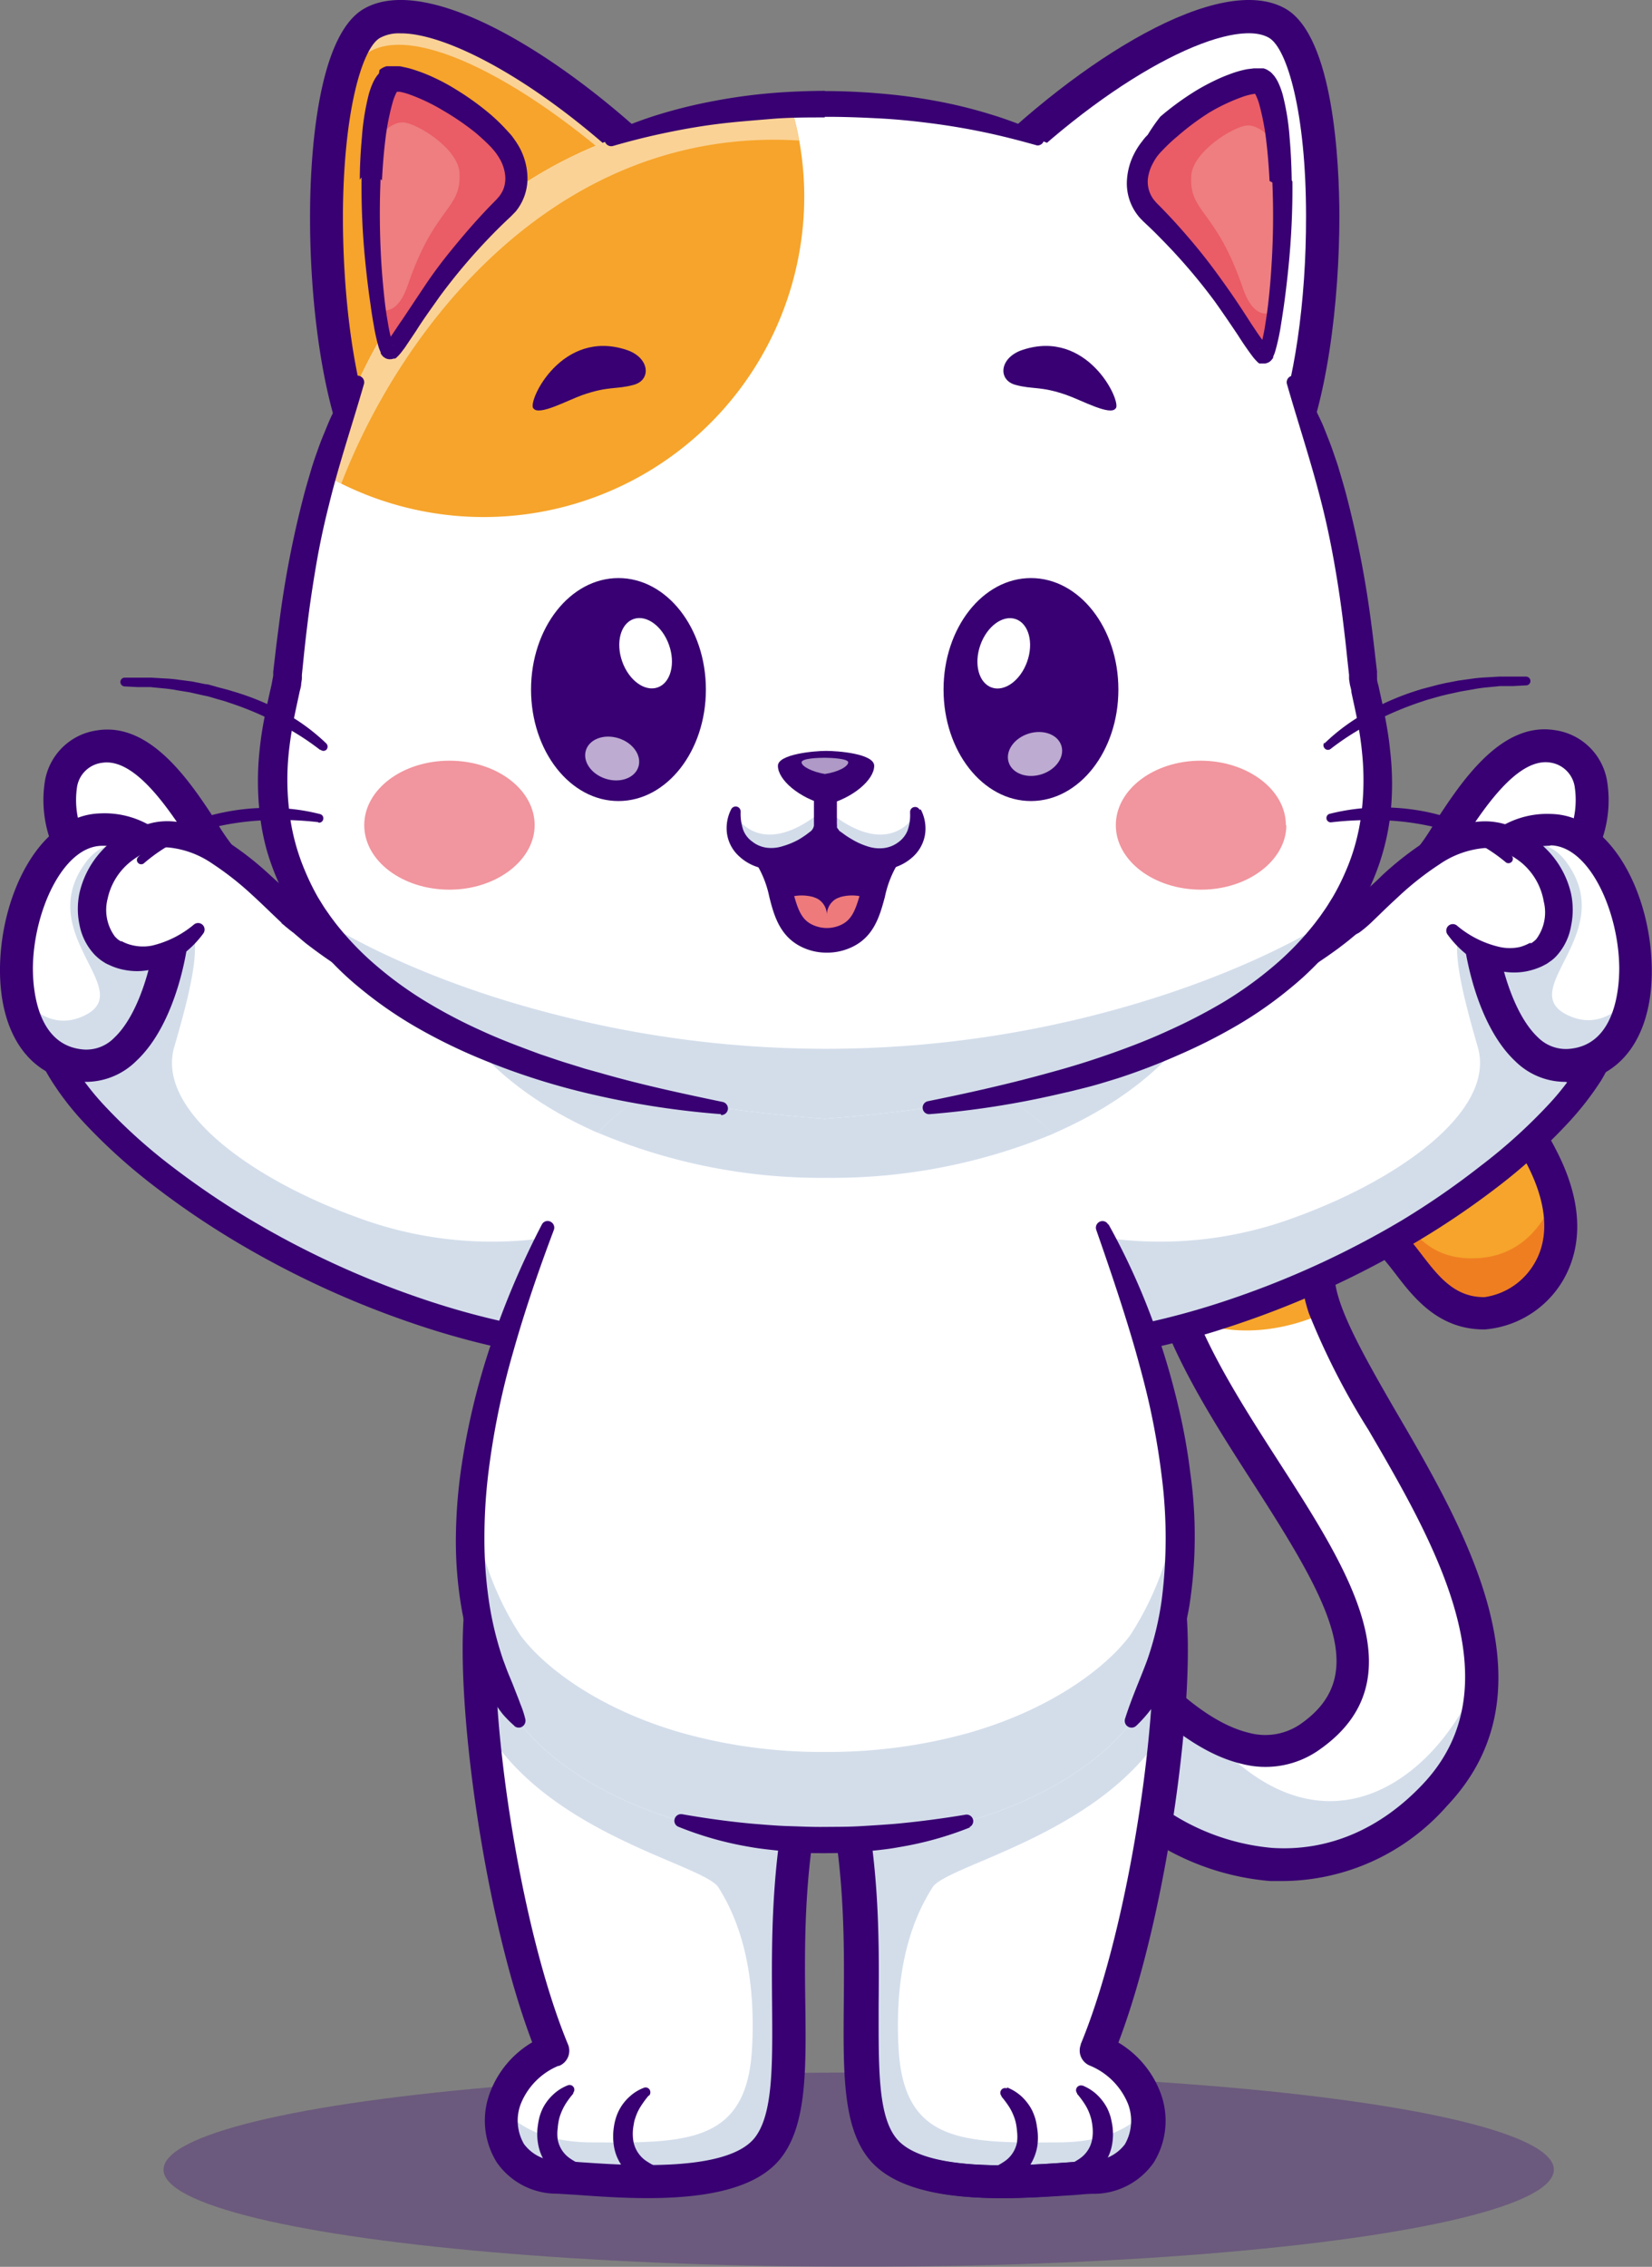 <svg id="Layer_1" data-name="Layer 1" xmlns="http://www.w3.org/2000/svg" viewBox="0 0 141.73 194.38"><rect x="0" y="0" width="141.73" height="194.38" fill="#808080" stroke="none"/><defs><style>.cls-1{opacity:0.3;}.cls-2{fill:#390075;}.cls-3{fill:#fff;}.cls-4{fill:#d3ddea;}.cls-5{fill:#f6a42b;}.cls-6{fill:#ef7e21;}.cls-7{fill:#380072;}.cls-8{opacity:0.7;}.cls-9{opacity:0.6;}.cls-10{opacity:0.5;}.cls-11{fill:#ee7a7c;}.cls-12{fill:#ee7e80;}.cls-13{fill:#ea5c66;}.cls-14{fill:#f1959e;}.cls-15{opacity:0.67;}</style></defs><g class="cls-1"><ellipse class="cls-2" cx="73.67" cy="186.05" rx="59.64" ry="8.33"/></g><path class="cls-3" d="M94.11,151.38c5.84,8.07,19.12,13.05,29,2.56a14.32,14.32,0,0,0,4-10.85c-.45-10.85-10.63-23-13.36-30.58-1.05-2.91-1-5.16,1.09-6.43,5.52-3.35,5.69,6.61,12.54,6.53,2.86,0,9.68-4.31,4.8-13.57a17.63,17.63,0,0,0-29.26-3c-4.33,5.2-4,10.92-1.83,16.69,5.4,14.06,22.21,28.4,11.42,36.1-2.82,2-6,1.49-9-.35-8.52-5.09-16.67-20.28-16.67-20.28s1.46,15.15,7.3,23.21"/><path class="cls-4" d="M94.11,151.38c5.84,8.07,19.12,13.05,29,2.56a14.32,14.32,0,0,0,4-10.85c-3.09,8.81-13.24,17.54-23.64,5.36-8.51-5.09-16.67-20.28-16.67-20.28s1.46,15.15,7.3,23.21"/><path class="cls-5" d="M101.1,112.7c5.11,2.64,10.3.86,12.23,0l.43-.2c-1.05-2.91-1-5.16,1.09-6.43,5.52-3.35,5.69,6.61,12.54,6.53,2.5,0,8-3.29,6.12-10.3A15.77,15.77,0,0,0,132.19,99a17.64,17.64,0,0,0-29.26-3c-4.33,5.21-4,10.93-1.82,16.7"/><path class="cls-6" d="M113.33,112.71l.43-.2c-1-2.91-1-5.16,1.1-6.43,5.51-3.35,5.69,6.61,12.53,6.53,2.5,0,8-3.29,6.12-10.3-.81,2.21-2.67,5.36-6.75,5.58-5.35.29-6.27-4-9.07-6.77-3.53-3.44-12,3.88-4.36,11.59"/><path class="cls-7" d="M110.18,161.3c-.4,0-.81,0-1.21,0a22.09,22.09,0,0,1-16-9c-6-8.28-7.5-23.27-7.56-23.9a1.41,1.41,0,0,1,2.64-.8c.11.19,10.27,18.93,19.14,21a5.32,5.32,0,0,0,4.51-.85c5.89-4.21,2.23-10.58-4.24-20.63-6.58-10.22-14-21.81-5.61-31.93a19.27,19.27,0,0,1,16.85-6.83,18.68,18.68,0,0,1,14.73,10.11c2.88,5.45,1.93,9.19.63,11.38A8.6,8.6,0,0,1,127.4,114h-.09c-3.93,0-6.06-2.77-7.61-4.8-1.92-2.49-2.48-2.93-4.12-1.94-2.63,1.6-.15,6.32,4.26,13.91,3,5.12,6.34,10.92,7.87,16.69,1.84,7,.67,12.52-3.57,17A18.91,18.91,0,0,1,110.18,161.3ZM89.36,135.1c1,4.88,2.84,11.24,5.89,15.46a19.24,19.24,0,0,0,13.9,7.9c4.79.31,9.27-1.59,12.94-5.49,8-8.5,1-20.62-4.69-30.36a61.82,61.82,0,0,1-5.11-10c-1.21-3.65-.6-6.24,1.83-7.71,3.95-2.4,6.18.51,7.81,2.63,1.46,1.9,2.84,3.7,5.38,3.7h.06a5.93,5.93,0,0,0,4.27-2.89c1.33-2.24,1.09-5.23-.7-8.62a15.89,15.89,0,0,0-12.54-8.62A16.41,16.41,0,0,0,104,96.91c-7.11,8.52-.54,18.73,5.81,28.59,5.84,9.08,11.89,18.47,3.51,24.45a8,8,0,0,1-6.79,1.3C100,149.73,93.38,141.19,89.36,135.1Z"/><g class="cls-8"><path class="cls-3" d="M116.89,92.42a11.54,11.54,0,0,0-11.08,4.82c-2.42,3.5-1,4.53.17,3.88,2.11-1.18,2.56-4.46,9.65-6.26,3.72-1,2.69-2.12,1.26-2.45"/></g><g class="cls-8"><path class="cls-3" d="M123.26,93.44a2.57,2.57,0,0,0-2.58-.73c-1.36.27-1.63,1.43-1.09,1.93s2.44,1.51,3.41.93a1.29,1.29,0,0,0,.26-2.13"/></g><path class="cls-3" d="M65.84,184.23c-3.23,4-14,2.68-17.93,2.47-4.24-.22-5.26-3.46-4.78-5.92a6.32,6.32,0,0,1,.24-.85,7.33,7.33,0,0,1,4.07-4.1c-3-7.26-5.28-19-6.06-28.12a50.69,50.69,0,0,1-.05-10.4l28.42,13.42c-4.27,15.51,0,28.65-3.91,33.5"/><path class="cls-4" d="M65.84,184.23c-3.23,4-14,2.68-17.93,2.47-4.24-.22-5.26-3.46-4.78-5.92.9,1.12,3.06,2.9,7.54,2.93,8.31.07,13.41.07,13.85-8.08s-1.89-12.17-2.88-13.78c-1.26-2-15-4.59-20.26-14.14a50.69,50.69,0,0,1-.05-10.4l28.42,13.42c-4.27,15.51,0,28.65-3.91,33.5"/><path class="cls-7" d="M55.56,188.49c-2.2,0-4.34-.15-6.09-.28l-1.64-.1a6.25,6.25,0,0,1-5.22-2.7,6.78,6.78,0,0,1-.56-6,8.45,8.45,0,0,1,3.61-4.28c-4.24-11.13-6.8-30.42-5.72-38l2.79.39c-1.08,7.59,1.64,27.28,6,37.79a1.4,1.4,0,0,1-.76,1.84l-.07,0a5.93,5.93,0,0,0-3.22,3.26,4,4,0,0,0,.28,3.45,3.59,3.59,0,0,0,3,1.43c.48,0,1.05.06,1.69.11,4.12.29,12.68.9,15.08-2.06,1.59-2,1.55-6.14,1.51-11.4-.05-6-.11-13.44,2.13-21.59l2.72.75c-2.14,7.77-2.08,15-2,20.81s.08,10.44-2.14,13.2S60,188.49,55.56,188.49Z"/><path class="cls-7" d="M55.63,179.72a8.65,8.65,0,0,0-.67.92,4.1,4.1,0,0,0-.46,1,2,2,0,0,0-.12.48,4.85,4.85,0,0,0-.08.55,4,4,0,0,0,.05,1,2.61,2.61,0,0,0,1,1.57,6.49,6.49,0,0,0,2,.94h0a.82.82,0,0,1-.39,1.59,6.36,6.36,0,0,1-2.68-1.11,4.2,4.2,0,0,1-1.08-1.18,4,4,0,0,1-.54-1.52,5.16,5.16,0,0,1,0-1.52,4.61,4.61,0,0,1,.15-.72A4.06,4.06,0,0,1,54,179.8a3.8,3.8,0,0,1,1.24-.77.4.4,0,0,1,.53.24.44.44,0,0,1-.06.41Z"/><path class="cls-7" d="M49.18,179.53a7.53,7.53,0,0,0-.68.92,5.06,5.06,0,0,0-.46,1,3.74,3.74,0,0,0-.12.48,4.86,4.86,0,0,0-.07.55,3.57,3.57,0,0,0,0,1,2.52,2.52,0,0,0,1,1.57,6.49,6.49,0,0,0,2,.94h0a.82.82,0,0,1,.54,1,.83.83,0,0,1-.93.57,6.33,6.33,0,0,1-2.69-1.11,4.2,4.2,0,0,1-1.08-1.18,4.13,4.13,0,0,1-.54-1.52,4.84,4.84,0,0,1,0-1.52,6.1,6.1,0,0,1,.14-.72,5,5,0,0,1,.28-.73,4.24,4.24,0,0,1,.91-1.19,3.86,3.86,0,0,1,1.23-.77.41.41,0,0,1,.54.23.43.43,0,0,1-.07.41Z"/><path class="cls-3" d="M75.77,184.23c3.23,4,14,2.68,17.93,2.47,4.24-.22,5.26-3.46,4.78-5.92a6.32,6.32,0,0,0-.24-.85,7.33,7.33,0,0,0-4.07-4.1c3-7.26,5.28-19,6.06-28.12a50.69,50.69,0,0,0,0-10.4L71.86,150.73c4.27,15.51,0,28.65,3.91,33.5"/><path class="cls-4" d="M75.77,184.23c3.23,4,14,2.68,17.93,2.47,4.24-.22,5.26-3.46,4.78-5.92-.9,1.12-3,2.9-7.54,2.93-8.31.07-13.41.07-13.85-8.08S79,163.46,80,161.85c1.26-2,15-4.59,20.26-14.14a50.69,50.69,0,0,0,0-10.4L71.86,150.73c4.27,15.51,0,28.65,3.91,33.5"/><path class="cls-7" d="M86.05,188.49c-4.46,0-9.16-.62-11.38-3.38s-2.18-7.36-2.14-13.19.11-13-2-20.81l2.72-.75c2.24,8.15,2.18,15.6,2.13,21.59,0,5.26-.08,9.42,1.51,11.4,2.4,3,11,2.35,15.08,2.06l1.69-.12a3.56,3.56,0,0,0,3-1.42,4,4,0,0,0,.28-3.45,6,6,0,0,0-3.23-3.27,1.42,1.42,0,0,1-.84-1.82l0,0c4.37-10.51,7.09-30.2,6-37.79l2.79-.39c1.09,7.63-1.48,26.92-5.71,38a8.53,8.53,0,0,1,3.6,4.28,6.81,6.81,0,0,1-.56,6,6.27,6.27,0,0,1-5.22,2.69c-.46,0-1,.06-1.64.11C90.39,188.34,88.25,188.49,86.05,188.49Z"/><path class="cls-7" d="M86.4,179a4,4,0,0,1,1.24.77,4.43,4.43,0,0,1,.91,1.2,5.8,5.8,0,0,1,.28.73,6.1,6.1,0,0,1,.14.72A5.16,5.16,0,0,1,89,184a4.39,4.39,0,0,1-.54,1.52,4.66,4.66,0,0,1-1.08,1.18,6.45,6.45,0,0,1-2.69,1.11.82.82,0,0,1-1-.66.81.81,0,0,1,.56-.93h0a6.26,6.26,0,0,0,2-.93,2.55,2.55,0,0,0,1-1.57,4,4,0,0,0,0-1,5,5,0,0,0-.07-.54,3.37,3.37,0,0,0-.12-.48,4.79,4.79,0,0,0-.46-1,8.73,8.73,0,0,0-.68-.92l0-.05a.41.41,0,0,1,.46-.65"/><path class="cls-7" d="M92.86,178.83a4,4,0,0,1,1.23.77,4.43,4.43,0,0,1,.91,1.2,5,5,0,0,1,.28.73q.09.36.15.72a5.16,5.16,0,0,1,0,1.52,4.13,4.13,0,0,1-.54,1.52,4.2,4.2,0,0,1-1.08,1.18,6.47,6.47,0,0,1-2.68,1.11.82.82,0,0,1-1-.66.81.81,0,0,1,.56-.93h0a6.3,6.3,0,0,0,2-.93,2.52,2.52,0,0,0,1-1.57,3.62,3.62,0,0,0,.05-1,5,5,0,0,0-.07-.54,3.37,3.37,0,0,0-.12-.48,4.31,4.31,0,0,0-.46-1,7.53,7.53,0,0,0-.68-.92l0-.05a.41.41,0,0,1,.06-.58.43.43,0,0,1,.41-.07"/><path class="cls-7" d="M85.9,188.49c-4.45,0-9.15-.62-11.37-3.38s-2.19-7.36-2.14-13.19.11-13-2-20.81l2.71-.75c2.25,8.15,2.19,15.6,2.13,21.59,0,5.26-.07,9.42,1.52,11.4,2.39,3,11,2.35,15.08,2.06l1.68-.12a3.59,3.59,0,0,0,3-1.42,4.06,4.06,0,0,0,.27-3.45,6,6,0,0,0-3.22-3.27,1.4,1.4,0,0,1-.84-1.81l0-.05c4.36-10.51,7.08-30.2,6-37.79l2.79-.39c1.08,7.63-1.49,26.92-5.72,38a8.54,8.54,0,0,1,3.61,4.28,6.84,6.84,0,0,1-.57,6,6.25,6.25,0,0,1-5.22,2.69c-.46,0-1,.06-1.63.11C90.25,188.34,88.1,188.49,85.9,188.49Z"/><path class="cls-3" d="M62.36,92.59l-3.14,7.14-2.9,6.6-4.19,9.5C28.11,114,6.47,97.69,4.08,89.34,2.55,84,5.65,77,8.3,74.43a2.28,2.28,0,0,1,.22-.22c3-2.78,6.61-4.13,17.74,5.21a52.51,52.51,0,0,0,12.32,7.15c7.23,3.16,15.92,5.64,23.78,6"/><path class="cls-4" d="M62.36,92.59l-3.14,7.14c-9.68-2.2-17.32-7.06-20.64-13.16,7.23,3.15,15.93,5.64,23.78,6"/><path class="cls-4" d="M103.29,86.51c-3.32,6.15-11,11-20.77,13.24l-3.14-7.16c7.89-.39,16.65-2.9,23.91-6.08"/><path class="cls-4" d="M90.36,97.22A49.35,49.35,0,0,1,70.92,101a49.21,49.21,0,0,1-19.63-3.87c1.6-1.72,7.88-7.56,19.11-7.56a28.79,28.79,0,0,1,20,7.65"/><path class="cls-4" d="M56.32,106.33l-4.19,9.5C28.11,114,6.47,97.69,4.08,89.34,2.55,84,5.65,77,8.3,74.43a2.28,2.28,0,0,1,.22-.22c3.16,1.27,6.2,2.84,7.51,4.5s.69,5-1.08,11.07c-1.56,5.35,6.46,11.24,15.56,14.56A33.16,33.16,0,0,0,56,103.47Z"/><path class="cls-7" d="M62.32,93.43a64.59,64.59,0,0,1-16.51-3,80.71,80.71,0,0,1-7.88-2.9,64,64,0,0,1-7.53-3.8,42,42,0,0,1-3.54-2.37c-.29-.22-.58-.43-.85-.66L25.19,80,23.6,78.71c-1.07-.84-2.16-1.65-3.27-2.4a26.6,26.6,0,0,0-3.44-2,10.08,10.08,0,0,0-3.55-1,4.66,4.66,0,0,0-3.14,1c-.24.18-.48.37-.72.59s-.23.22-.35.33-.21.2-.32.32A10.25,10.25,0,0,0,7.68,77,19,19,0,0,0,5,84.27a12.35,12.35,0,0,0,0,3.79c0,.3.12.6.2.9,0,.14.08.28.12.42l.17.42a11.56,11.56,0,0,0,.88,1.67,22.83,22.83,0,0,0,2.4,3.13,46.22,46.22,0,0,0,6,5.44,70.1,70.1,0,0,0,6.75,4.57,77.19,77.19,0,0,0,14.84,6.81,66.89,66.89,0,0,0,15.93,3.3h0a1.12,1.12,0,1,1-.17,2.24,68.53,68.53,0,0,1-16.48-3.41,79.53,79.53,0,0,1-15.27-7,71.85,71.85,0,0,1-7-4.73A49.06,49.06,0,0,1,7.05,96.1a24.3,24.3,0,0,1-2.64-3.44,13.16,13.16,0,0,1-1.05-2c-.08-.18-.14-.36-.21-.54S3,89.74,3,89.55c-.1-.37-.18-.75-.25-1.13a14.63,14.63,0,0,1,0-4.48,21.31,21.31,0,0,1,3.07-8.16A12.48,12.48,0,0,1,7.16,74c.13-.15.28-.29.41-.42L8,73.19a10.32,10.32,0,0,1,.88-.73A7.28,7.28,0,0,1,11,71.34a6.74,6.74,0,0,1,2.44-.3,9.44,9.44,0,0,1,2.3.43,13.79,13.79,0,0,1,2.08.81,28,28,0,0,1,3.74,2.16c1.18.78,2.31,1.63,3.42,2.5.54.43,1.09.87,1.63,1.32l.79.64c.25.22.52.41.79.61,1.07.8,2.2,1.53,3.36,2.23a77.18,77.18,0,0,0,14.87,6.71c1.29.43,2.6.83,3.91,1.18s2.64.69,4,1a55,55,0,0,0,8.07,1.14h0a.86.86,0,0,1,.79.91.84.84,0,0,1-.87.78"/><path class="cls-3" d="M19.3,73.91C17.58,72.31,13.63,63.2,8.56,64c-5.29.83-4,9.13.31,11.87"/><g class="cls-9"><path class="cls-3" d="M19.3,73.91l-.8.15c-2.06-3.13-5.39-8.8-9.44-8.16-2.86.45-3.79,3.1-3.35,5.87C4.44,68.43,5,64.55,8.55,64c5.08-.8,9,8.31,10.75,9.91"/></g><path class="cls-7" d="M8.86,77.28a1.35,1.35,0,0,1-.75-.23A10.33,10.33,0,0,1,3.85,67a5.27,5.27,0,0,1,4.48-4.37c4.67-.74,8.11,4.57,10.38,8.08a17.39,17.39,0,0,0,1.55,2.19,1.41,1.41,0,0,1-1.92,2.06h0a15.19,15.19,0,0,1-2-2.72c-1.77-2.72-4.72-7.28-7.58-6.83A2.48,2.48,0,0,0,6.6,67.55a7.55,7.55,0,0,0,3,7.13,1.41,1.41,0,0,1,.43,1.95,1.43,1.43,0,0,1-1.19.65Z"/><path class="cls-3" d="M15,77.77c0,4.42-2.23,13.89-7.78,13.59C3.69,91.17,2,88.4,1.51,85,.77,79.09,3.86,71.28,8.62,71.12a6.27,6.27,0,0,1,4.72,1.8A6.69,6.69,0,0,1,15,77.77"/><path class="cls-4" d="M15,77.77c0,4.42-2.23,13.89-7.78,13.59C3.69,91.17,2,88.4,1.51,85c.34.53,2.47,3.63,5.7,2.1,4.64-2.19-4.45-7,.17-13.18,1.47-2,3.73-1.86,6-1A6.69,6.69,0,0,1,15,77.77"/><path class="cls-7" d="M7.43,92.77H7.09C2.65,92.52-.06,88.77,0,83c.07-6.25,3.37-13.09,8.58-13.25h0a7.75,7.75,0,0,1,5.6,2,8,8,0,0,1,2.18,6c0,3.59-1.3,10.07-4.64,13.2A6.14,6.14,0,0,1,7.43,92.77ZM8.67,72.53h0c-3.28.11-5.8,5.62-5.85,10.47,0,1.57.25,6.73,4.42,7a3.34,3.34,0,0,0,2.55-1c2.51-2.35,3.72-8.06,3.75-11.17a5.31,5.31,0,0,0-1.33-4A5,5,0,0,0,8.67,72.53Z"/><path class="cls-3" d="M25.76,79c-2-1.41-8.06-9.08-13.15-7.13C7.18,74,6.86,80.21,9.85,81.77c3.76,2,7.25-2,7.25-2"/><path class="cls-7" d="M25.1,79.92a11,11,0,0,1-1-.84l-.83-.79c-.55-.53-1.09-1.05-1.64-1.55a25.89,25.89,0,0,0-3.41-2.68,8,8,0,0,0-3.68-1.38,4.29,4.29,0,0,0-.88,0l-.42.1-.43.16a6.92,6.92,0,0,0-1.67,1,5.55,5.55,0,0,0-1.91,3.14,3.84,3.84,0,0,0,.63,3.23,3.07,3.07,0,0,0,.26.25l.15.1.07.05.1,0a3.5,3.5,0,0,0,.81.32,4,4,0,0,0,1.78.06,8.73,8.73,0,0,0,3.62-1.82l0,0a.56.56,0,0,1,.79.1.57.57,0,0,1,0,.68,8.49,8.49,0,0,1-1.73,1.76,7.13,7.13,0,0,1-2.26,1.2,5.54,5.54,0,0,1-2.72.17,5.15,5.15,0,0,1-1.33-.42l-.16-.07-.18-.09-.33-.21a4.72,4.72,0,0,1-.59-.5,5.11,5.11,0,0,1-1.32-2.59,6.61,6.61,0,0,1,0-2.73,7.9,7.9,0,0,1,2.79-4.43A8.63,8.63,0,0,1,12,70.91a4.77,4.77,0,0,1,.64-.23,5.2,5.2,0,0,1,.68-.17,5.87,5.87,0,0,1,1.39-.08,8.09,8.09,0,0,1,2.56.59,13.84,13.84,0,0,1,2.2,1.13,27.18,27.18,0,0,1,3.74,2.93c.57.52,1.13,1,1.67,1.58l.81.77a7.89,7.89,0,0,0,.76.65h0a1.12,1.12,0,0,1,.22,1.58,1.13,1.13,0,0,1-1.55.24Z"/><path class="cls-3" d="M79.37,92.59l6,13.74,4.18,9.5c24-1.82,45.66-18.14,48.05-26.49,1.53-5.35-1.57-12.36-4.21-14.91l-.23-.22c-3-2.78-6.6-4.13-17.73,5.2-6.88,5.77-22.72,12.53-36.11,13.18"/><path class="cls-4" d="M103.29,86.51c-3.32,6.15-11,11-20.77,13.24l-3.14-7.16c7.89-.39,16.65-2.9,23.91-6.08"/><path class="cls-4" d="M85.42,106.33l4.18,9.5c24-1.82,45.66-18.14,48.05-26.49,1.53-5.35-1.57-12.36-4.21-14.91l-.23-.22c-3.16,1.27-6.2,2.84-7.51,4.5s-.68,5,1.08,11.07c1.56,5.35-6.46,11.24-15.55,14.56a33.18,33.18,0,0,1-25.5-.87Z"/><path class="cls-7" d="M79.33,91.74A56.19,56.19,0,0,0,87.4,90.6c1.34-.28,2.66-.61,4-1s2.62-.75,3.92-1.18a77.09,77.09,0,0,0,14.86-6.71c1.16-.7,2.29-1.43,3.36-2.23.27-.2.54-.4.79-.61l.79-.64c.54-.45,1.09-.89,1.64-1.32,1.1-.87,2.23-1.71,3.41-2.5a28,28,0,0,1,3.74-2.16,15,15,0,0,1,2.08-.82,9.92,9.92,0,0,1,2.3-.42,6.56,6.56,0,0,1,2.45.3,7.35,7.35,0,0,1,2.15,1.12c.31.23.61.48.89.73s.27.25.4.38a5.48,5.48,0,0,1,.41.42A13.32,13.32,0,0,1,136,75.78a21.38,21.38,0,0,1,2,3.92A20.85,20.85,0,0,1,139,83.94a14.63,14.63,0,0,1,0,4.48c-.07.38-.15.76-.25,1.13,0,.18-.12.38-.18.56s-.13.37-.21.55a14.06,14.06,0,0,1-1,2,25.75,25.75,0,0,1-2.65,3.44,48.26,48.26,0,0,1-6.27,5.71,70.1,70.1,0,0,1-7,4.73,79.57,79.57,0,0,1-15.27,7A69,69,0,0,1,89.68,117a1.13,1.13,0,0,1-.17-2.25h0a66.41,66.41,0,0,0,15.93-3.3,77.19,77.19,0,0,0,14.84-6.81A68.32,68.32,0,0,0,127,100a46.22,46.22,0,0,0,6-5.44,22.24,22.24,0,0,0,2.4-3.13,10.65,10.65,0,0,0,.88-1.67c.07-.14.11-.28.17-.42s.09-.27.13-.42c.08-.3.14-.6.19-.9a12.28,12.28,0,0,0,0-3.78,18.68,18.68,0,0,0-1-3.77A18.9,18.9,0,0,0,134.06,77a11.85,11.85,0,0,0-1.14-1.5c-.1-.11-.2-.21-.32-.32l-.35-.33c-.24-.21-.47-.41-.72-.59a4.55,4.55,0,0,0-3.14-1,10,10,0,0,0-3.54,1,26.42,26.42,0,0,0-3.44,2c-1.12.75-2.21,1.56-3.28,2.4-.53.43-1.06.85-1.59,1.29l-.81.67c-.28.23-.57.44-.85.66-1.14.84-2.33,1.63-3.55,2.36a63.82,63.82,0,0,1-7.52,3.8,81.86,81.86,0,0,1-7.89,2.9,64.17,64.17,0,0,1-16.51,3.05.85.85,0,0,1-.87-.82.83.83,0,0,1,.78-.87Z"/><path class="cls-3" d="M122.43,73.91c1.73-1.6,5.67-10.71,10.75-9.91,5.29.83,4,9.13-.31,11.87"/><g class="cls-9"><path class="cls-3" d="M122.43,73.91l.8.15c2.06-3.13,5.39-8.8,9.44-8.16,2.87.45,3.79,3.1,3.36,5.87,1.27-3.34.68-7.22-2.85-7.77-5.08-.8-9,8.31-10.75,9.91"/></g><path class="cls-7" d="M132.87,77.28a1.41,1.41,0,0,1-.76-2.6,7.55,7.55,0,0,0,3-7.13A2.48,2.48,0,0,0,133,65.39c-2.86-.45-5.81,4.11-7.58,6.83a15.19,15.19,0,0,1-2,2.72,1.41,1.41,0,1,1-1.92-2.06A17.39,17.39,0,0,0,123,70.69c2.27-3.51,5.71-8.82,10.38-8.08A5.27,5.27,0,0,1,137.88,67a10.33,10.33,0,0,1-4.26,10.07A1.33,1.33,0,0,1,132.87,77.28Z"/><path class="cls-3" d="M126.78,77.77c0,4.42,2.23,13.89,7.78,13.59,3.48-.19,5.22-3,5.66-6.4.74-5.87-2.35-13.68-7.11-13.84a6.23,6.23,0,0,0-4.71,1.8,6.65,6.65,0,0,0-1.62,4.85"/><path class="cls-4" d="M126.78,77.77c0,4.42,2.23,13.89,7.78,13.59,3.48-.19,5.22-3,5.66-6.4-.34.53-2.47,3.63-5.7,2.1-4.64-2.19,4.45-7-.17-13.18-1.47-2-3.73-1.86-5.95-1a6.65,6.65,0,0,0-1.62,4.85"/><path class="cls-7" d="M134.3,92.77A6.1,6.1,0,0,1,130,91c-3.34-3.13-4.61-9.61-4.64-13.2a7.93,7.93,0,0,1,2.17-6,7.75,7.75,0,0,1,5.6-2h0c5.21.16,8.51,7,8.58,13.25.07,5.8-2.65,9.55-7.09,9.79Zm-1.38-20.24a5,5,0,0,0-3.4,1.25,5.35,5.35,0,0,0-1.33,4c0,3.11,1.25,8.82,3.75,11.17a3.39,3.39,0,0,0,2.55,1c4.17-.23,4.44-5.38,4.43-7-.06-4.85-2.57-10.36-5.86-10.46Z"/><path class="cls-3" d="M116,79c2-1.41,8.06-9.08,13.15-7.13,5.43,2.08,5.75,8.34,2.76,9.9-3.76,2-7.24-2-7.24-2"/><path class="cls-7" d="M115.32,78.09a9.32,9.32,0,0,0,.75-.66l.81-.77c.54-.52,1.1-1,1.68-1.58a27.18,27.18,0,0,1,3.73-2.92,13.11,13.11,0,0,1,2.2-1.14,8.07,8.07,0,0,1,2.56-.58,5.87,5.87,0,0,1,1.39.08,5.17,5.17,0,0,1,.68.16c.23.07.45.16.64.23A9.14,9.14,0,0,1,132,72.22a7.9,7.9,0,0,1,2.79,4.43,6.79,6.79,0,0,1,0,2.73A5.08,5.08,0,0,1,133.51,82a3.19,3.19,0,0,1-.6.5,1.85,1.85,0,0,1-.33.21l-.17.09-.16.08a6.06,6.06,0,0,1-1.33.42,5.71,5.71,0,0,1-2.73-.17,7.56,7.56,0,0,1-2.26-1.2,8.75,8.75,0,0,1-1.72-1.77.56.56,0,0,1,.81-.77l0,0a8.65,8.65,0,0,0,3.62,1.81,4,4,0,0,0,1.78,0,4.05,4.05,0,0,0,.81-.33l.09,0,.08,0,.14-.11a1.55,1.55,0,0,0,.27-.24,3.85,3.85,0,0,0,.63-3.23A5.53,5.53,0,0,0,130.56,74a6.64,6.64,0,0,0-1.66-1l-.43-.16-.42-.1a3.72,3.72,0,0,0-.88,0,8,8,0,0,0-3.68,1.38,25.79,25.79,0,0,0-3.42,2.68c-.54.5-1.08,1-1.63,1.54l-.83.8c-.31.29-.64.57-1,.83a1.13,1.13,0,0,1-1.37-1.79l0,0h0Z"/><path class="cls-3" d="M97,147.72c-1.85,2.55-6.45,6.3-13.9,8.43a46.88,46.88,0,0,1-24.73,0C51,154,46.44,150.25,44.61,147.72c-11-16.56,2.25-42.85,5.55-48.86.45-.81.71-1.25.71-1.25s6.36-8,19.53-8,20.33,8,20.33,8,.2.33.54,1c3,5.36,16.93,32.3,5.73,49.16"/><path class="cls-4" d="M90.36,97.22A49.35,49.35,0,0,1,70.92,101a49.21,49.21,0,0,1-19.63-3.87c1.6-1.72,7.88-7.56,19.11-7.56a28.79,28.79,0,0,1,20,7.65"/><path class="cls-4" d="M97,147.72c-1.85,2.55-6.45,6.3-13.9,8.43a46.88,46.88,0,0,1-24.73,0C51,154,46.44,150.25,44.61,147.72c-3.85-5.78-4.73-12.75-4.11-19.63a26.32,26.32,0,0,0,4.11,12.08c1.83,2.53,6.39,6.25,13.76,8.39a44.35,44.35,0,0,0,12.43,1.67,44.86,44.86,0,0,0,12.3-1.63c7.45-2.13,12.05-5.88,13.9-8.43a26.36,26.36,0,0,0,4.11-12.08c.62,6.88-.27,13.85-4.11,19.63"/><path class="cls-7" d="M44.14,148a10.11,10.11,0,0,1-1-1,14.16,14.16,0,0,1-.84-1.19c-.25-.41-.46-.84-.68-1.28s-.37-.89-.56-1.33a28.33,28.33,0,0,1-1.51-5.57,34.16,34.16,0,0,1-.44-5.71,44.93,44.93,0,0,1,.41-5.68,60.9,60.9,0,0,1,2.61-11A71.55,71.55,0,0,1,46.49,105a.55.55,0,0,1,.76-.23.57.57,0,0,1,.27.69h0c-1.3,3.44-2.49,6.91-3.48,10.42a66.51,66.51,0,0,0-2.17,10.66,46.09,46.09,0,0,0-.31,5.38,36.45,36.45,0,0,0,.38,5.33,28.44,28.44,0,0,0,1.25,5.15c.16.41.3.83.47,1.23s.34.81.5,1.23.33.82.48,1.25a8.37,8.37,0,0,1,.43,1.31l0,0a.6.6,0,0,1-.43.71.58.58,0,0,1-.52-.13"/><path class="cls-7" d="M83.25,156.69a29.09,29.09,0,0,1-6.15,1.71c-1,.19-2.11.29-3.18.39s-2.13.12-3.19.12-2.13,0-3.2-.13-2.12-.21-3.17-.4a29.13,29.13,0,0,1-6.15-1.73.55.55,0,0,1-.31-.73.57.57,0,0,1,.62-.35h0c2,.35,4.07.64,6.1.82,1,.08,2,.17,3,.2s2,.08,3.06.07,2,0,3.06-.06,2-.12,3-.2c2-.18,4.06-.45,6.1-.79h0a.57.57,0,0,1,.65.47.56.56,0,0,1-.35.61"/><path class="cls-7" d="M95.11,105a58.83,58.83,0,0,1,4.48,10.26c.59,1.78,1.09,3.59,1.52,5.42a50.33,50.33,0,0,1,1,5.56,38.83,38.83,0,0,1-.06,11.39,29,29,0,0,1-1.52,5.56A11.8,11.8,0,0,1,97.47,148a.59.59,0,0,1-.83-.05.6.6,0,0,1-.12-.56h0c.56-1.78,1.28-3.36,1.89-5a26.87,26.87,0,0,0,1.25-5.15,41.65,41.65,0,0,0,0-10.7q-.33-2.69-.89-5.35c-.37-1.78-.84-3.53-1.33-5.29-1-3.5-2.19-7-3.39-10.44h0a.57.57,0,0,1,.35-.72.55.55,0,0,1,.67.26"/><path class="cls-3" d="M84.54,15.21C93.74,6,105-.65,109.59,2c5.16,3,5.15,28.47.21,37.76Z"/><path class="cls-7" d="M110.17,42.12,82.5,15.23l1-1C92.6,5.07,104.72-2.47,110.31.76c4.11,2.39,4.59,13.21,4.6,17.76,0,7.05-1,16.52-3.85,21.92ZM86.59,15.2l22.74,22.11c1.7-4.38,2.74-11.45,2.72-18.79,0-8.84-1.62-14.37-3.18-15.28C105.79,1.46,96.24,5.85,86.59,15.2Z"/><path class="cls-5" d="M57,15.21C47.78,6,36.51-.65,31.93,2c-5.16,3-5.15,28.47-.21,37.76Z"/><g class="cls-10"><path class="cls-3" d="M57,15.21l-1.36,1.32c-9-8.66-19.53-14.64-23.93-12.1-1.74,1-2.9,4.61-3.47,9.28C28.66,7.88,29.89,3.18,31.93,2,36.51-.65,47.78,6,57,15.21"/></g><path class="cls-7" d="M31.35,42.12l-.89-1.68C27.58,35,26.58,25.57,26.6,18.52c0-4.55.5-15.37,4.61-17.76C36.8-2.47,48.91,5.07,58,14.2l1,1Zm3-39.26a3.39,3.39,0,0,0-1.75.39c-1.56.89-3.15,6.44-3.18,15.28,0,7.33,1,14.4,2.71,18.79L54.93,15.2C46.69,7.22,38.53,2.86,34.4,2.86Z"/><path class="cls-3" d="M117.94,70.62a20.2,20.2,0,0,1-3.18,7.94c-5.14,7.67-17.24,15.32-44,17.38-27-2.08-39.11-9.89-44.14-17.66a20,20,0,0,1-3-7.66c-1-5.9.81-10.82,1-12.6C25.89,47.21,28.74,8.94,70.8,8.94c21,0,32.26,9.57,38.38,20.49s7.14,23.18,7.76,28.59c.19,1.78,2,6.7,1,12.6"/><path class="cls-4" d="M114.76,78.56c-5.14,7.67-17.24,15.32-44,17.38-27-2.08-39.11-9.89-44.14-17.66,0,0,7.61,5.49,22.16,9a93.27,93.27,0,0,0,44.19,0c12.58-3.07,20-7.59,21.75-8.76"/><path class="cls-3" d="M69,16.82A27.5,27.5,0,0,1,27.78,40.67C31.91,26.61,41.89,10.17,67.83,9A27.17,27.17,0,0,1,69,16.82"/><path class="cls-5" d="M69,16.82A27.5,27.5,0,0,1,27.78,40.67C31.91,26.61,41.89,10.17,67.83,9A27.17,27.17,0,0,1,69,16.82"/><g class="cls-10"><path class="cls-3" d="M68.54,12.05C48.13,10.81,34.71,27.44,29.28,41.47c-.51-.25-1-.52-1.51-.8C31.91,26.61,41.89,10.17,67.83,9a28.53,28.53,0,0,1,.71,3"/></g><path class="cls-7" d="M111.35,32.41c.25.39.48.79.72,1.2l.34.6.31.62c.21.42.41.84.61,1.26s.36.85.53,1.28.34.86.49,1.3.31.88.45,1.32c.26.89.53,1.77.76,2.67a87.77,87.77,0,0,1,2.09,10.86q.18,1.36.33,2.73l.16,1.36a3,3,0,0,0,0,.33l0,.27c0,.2.07.4.13.62.18.87.4,1.78.57,2.7s.33,1.86.42,2.81a24.42,24.42,0,0,1,0,5.73,20.48,20.48,0,0,1-1.54,5.58,23.14,23.14,0,0,1-1.31,2.58c-.26.4-.5.82-.79,1.21l-.41.59-.44.57a26,26,0,0,1-4,4.08,34.24,34.24,0,0,1-4.62,3.24,47,47,0,0,1-5,2.53,54.51,54.51,0,0,1-5.21,2c-.88.27-1.76.55-2.66.78L92,93.55l-1.35.31a75.61,75.61,0,0,1-10.89,1.68.55.55,0,0,1-.6-.52.56.56,0,0,1,.45-.59c3.55-.72,7.08-1.51,10.55-2.48,1.74-.47,3.44-1,5.14-1.6s3.36-1.24,5-2A46.81,46.81,0,0,0,105,85.91a33,33,0,0,0,4.27-3.07,25,25,0,0,0,3.6-3.75l.39-.52.37-.53c.25-.35.46-.72.69-1.08a19.6,19.6,0,0,0,1.15-2.29,17.19,17.19,0,0,0,.84-2.41,18.24,18.24,0,0,0,.49-2.51,22.81,22.81,0,0,0,.06-5.16c-.08-.87-.21-1.73-.37-2.6s-.36-1.73-.55-2.64c0-.23-.1-.47-.14-.72l-.06-.4c0-.14,0-.23,0-.35l-.15-1.36c-.09-.9-.19-1.8-.3-2.69-.21-1.8-.47-3.57-.78-5.34s-.67-3.53-1.11-5.26c-.87-3.49-2-6.85-3-10.34h0a.57.57,0,0,1,1-.47"/><path class="cls-7" d="M52.22,11.46a34.68,34.68,0,0,1,4.46-1.69,43.34,43.34,0,0,1,4.63-1.12A47.49,47.49,0,0,1,66,8c1.59-.14,3.17-.2,4.76-.21v2.26h0V7.81c1.59,0,3.18.07,4.77.21a47.49,47.49,0,0,1,4.73.63,40.75,40.75,0,0,1,4.64,1.13,33.78,33.78,0,0,1,4.46,1.69.56.56,0,0,1-.39,1h0c-1.49-.42-3-.81-4.48-1.12s-3-.57-4.54-.77-3-.35-4.58-.43-3.07-.14-4.61-.13V7.81h0v2.26c-1.53,0-3.07,0-4.6.13s-3.05.24-4.57.43-3,.45-4.53.77-3,.69-4.48,1.12h0a.57.57,0,0,1-.4-1.06"/><path class="cls-7" d="M61.85,95.54A74,74,0,0,1,51,93.89a60.16,60.16,0,0,1-10.55-3.43,46.85,46.85,0,0,1-5-2.53,35.17,35.17,0,0,1-4.62-3.24,25.67,25.67,0,0,1-4-4.09L26.37,80,26,79.44c-.29-.39-.53-.8-.79-1.21a23.18,23.18,0,0,1-1.32-2.58,21.53,21.53,0,0,1-1-2.73,20,20,0,0,1-.57-2.85,25,25,0,0,1-.05-5.73c.1-1,.24-1.89.42-2.81s.38-1.83.58-2.7c.05-.22.08-.42.12-.62l.05-.27c0-.09,0-.22,0-.33l.16-1.36c.1-.9.22-1.81.34-2.72a86.08,86.08,0,0,1,2.08-10.87c.23-.9.5-1.78.76-2.67q.21-.66.45-1.32c.15-.43.31-.87.49-1.3s.35-.86.53-1.28.4-.84.61-1.26l.31-.62.34-.6c.24-.4.47-.8.73-1.19a.57.57,0,0,1,1,.46h0c-1,3.49-2.15,6.86-3,10.34-.44,1.73-.82,3.49-1.12,5.26s-.57,3.55-.78,5.34c-.11.89-.21,1.79-.3,2.69l-.14,1.36c0,.12,0,.21,0,.35l-.06.4c0,.25-.09.49-.14.72-.19.91-.39,1.77-.55,2.64s-.29,1.73-.38,2.6a22.25,22.25,0,0,0,.07,5.16,18.28,18.28,0,0,0,1.32,4.92A20.49,20.49,0,0,0,27.31,77c.23.36.44.73.69,1.08l.37.53.39.52a25,25,0,0,0,3.6,3.74,32,32,0,0,0,4.27,3.07,43.88,43.88,0,0,0,4.71,2.46c1.62.75,3.3,1.37,5,2,.85.28,1.69.58,2.56.84l1.28.4,1.3.36c3.46,1,7,1.76,10.55,2.5a.57.57,0,0,1-.16,1.12"/><path class="cls-7" d="M76.46,72.94a11,11,0,0,0-1.75,4.21c-.42,1.46-.91,2.71-2.5,3.27a4,4,0,0,1-2.59,0c-1.58-.56-2.08-1.8-2.49-3.25a11.34,11.34,0,0,0-1.76-4.23l5.54-2Z"/><path class="cls-11" d="M74.71,77.15c-.42,1.46-.91,2.7-2.5,3.27a4,4,0,0,1-2.59,0c-1.58-.56-2.08-1.8-2.49-3.25a3.75,3.75,0,0,1,3.81.3,3.75,3.75,0,0,1,3.77-.32"/><path class="cls-7" d="M72.54,75.93l-.48,1a1.6,1.6,0,0,0-1.12,1.53,1.6,1.6,0,0,0-1.12-1.53l-.48-1,.65.21,1,.28,1-.28Z"/><path class="cls-7" d="M70.91,81.69a4.83,4.83,0,0,1-1.64-.28C67,80.6,66.43,78.64,66,76.9a8.87,8.87,0,0,0-1.42-3.31,1.06,1.06,0,0,1,1.66-1.31A10.8,10.8,0,0,1,68,76.35c.47,1.73.77,2.65,2,3.07a2.88,2.88,0,0,0,1.88,0c1.21-.42,1.51-1.34,2-3.07a10.64,10.64,0,0,1,1.8-4.07,1.06,1.06,0,0,1,1.48-.17,1,1,0,0,1,.17,1.48,9,9,0,0,0-1.41,3.31c-.47,1.74-1,3.7-3.31,4.51A4.89,4.89,0,0,1,70.91,81.69Z"/><path class="cls-7" d="M45.74,35c-.44-.69,2.49-6.82,8-5,2,.65,2.17,2.58.63,3s-2.11.08-4.39.87c-1.28.45-3.78,1.83-4.22,1.14"/><path class="cls-7" d="M95.74,35c.44-.69-2.48-6.82-8-5-2,.65-2.16,2.58-.63,3s2.13.08,4.39.87c1.29.45,3.79,1.83,4.22,1.14"/><path class="cls-12" d="M109.8,26.7c-.32,2.25-.68,3.72-.9,3.72-.5,0-3-4.63-6.64-8.85-1.13-1.32-2.26-2.52-3.27-3.49-1.65-1.57-1.31-4,.18-5.68,2.37-2.73,7.42-5.58,9.43-5.38.74.07,1.36,2.35,1.66,5.74.07.88.13,1.83.16,2.84a69.66,69.66,0,0,1-.62,11.1"/><path class="cls-13" d="M109.31,26.7c-.32,2.25-.68,3.72-.9,3.72-.5,0-3-4.63-6.64-8.85-1.13-1.32-2.27-2.52-3.28-3.49-1.64-1.57-1.3-4,.19-5.68,2.37-2.73,7.42-5.58,9.42-5.38.75.07,1.37,2.35,1.66,5.74,0,0-1.37-2.09-2.77-2-1.15.07-4.65,2.23-4.79,4.3-.2,3.21,2.11,2.84,4.43,9.65.69,2.05,1.72,2.49,2.68,2"/><path class="cls-7" d="M110.88,15.57a67.53,67.53,0,0,1-.33,7.25c-.12,1.2-.26,2.4-.43,3.59-.09.6-.18,1.2-.28,1.8a18.64,18.64,0,0,1-.41,1.83,3.16,3.16,0,0,1-.2.54l0,.09-.07.11-.06.07-.08.09-.07.06-.09.06a.94.94,0,0,1-.32.11h-.14l-.09,0-.19,0,0,0,0,0-.08,0-.07-.05,0,0-.08-.07a5.14,5.14,0,0,1-.38-.42l-.29-.39c-.36-.5-.7-1-1-1.48-.67-1-1.35-2-2-2.91a49.71,49.71,0,0,0-4.58-5.35c-.41-.42-.82-.83-1.25-1.23l-.32-.3c-.12-.13-.26-.26-.38-.41a4.45,4.45,0,0,1-1-3.19,5.66,5.66,0,0,1,.57-2.1,6.58,6.58,0,0,1,.55-.92l.32-.42a3.81,3.81,0,0,1,.33-.36A15.89,15.89,0,0,1,99.55,10a24.25,24.25,0,0,1,3-2.19c.54-.33,1.1-.63,1.66-.9a14.88,14.88,0,0,1,1.81-.73,8.76,8.76,0,0,1,1-.25l.57-.07h.59l.21,0a1.51,1.51,0,0,1,.35.14l.26.17c.06.06.13.12.18.18l.14.16a3.44,3.44,0,0,1,.35.58,6.74,6.74,0,0,1,.37,1,20.71,20.71,0,0,1,.6,3.72c.11,1.23.16,2.44.18,3.65m-1.9.06c-.06-1.17-.15-2.34-.29-3.49A20.75,20.75,0,0,0,108,8.82a4.77,4.77,0,0,0-.26-.66.76.76,0,0,0-.12-.19h0l0,0,.07,0,.15.06h-.1l-.32.05a6.38,6.38,0,0,0-.72.19,16.26,16.26,0,0,0-3,1.41A22.44,22.44,0,0,0,101,11.7a14.32,14.32,0,0,0-1.21,1.13l-.28.29-.23.28a4.9,4.9,0,0,0-.38.62,3.73,3.73,0,0,0-.42,1.31,2.55,2.55,0,0,0,.19,1.25,2.33,2.33,0,0,0,.32.55l.22.26.32.32c.43.44.85.88,1.26,1.33.82.9,1.6,1.81,2.36,2.76s1.47,1.93,2.17,2.92,1.36,2,2,3c.33.49.66,1,1,1.46.08.12.16.23.25.34a2.25,2.25,0,0,0,.21.24h0l0,0h-.08l-.12,0h-.18a.79.79,0,0,0-.26.08l-.08.05,0,0,0,.05,0,0v0h0a1.82,1.82,0,0,0,.11-.3,16,16,0,0,0,.36-1.67c.09-.57.18-1.16.25-1.74.14-1.17.24-2.34.31-3.52a66.51,66.51,0,0,0,.07-7.06"/><path class="cls-12" d="M32.81,26.43c.31,2.25.67,3.73.89,3.73.51,0,3-4.64,6.64-8.86,1.14-1.31,2.27-2.51,3.28-3.48,1.64-1.58,1.3-4-.19-5.68C41.07,9.41,36,6.55,34,6.75c-.75.07-1.36,2.35-1.66,5.74-.08.88-.13,1.84-.16,2.85a68.44,68.44,0,0,0,.62,11.09"/><path class="cls-13" d="M32.31,26.43c.32,2.25.68,3.73.9,3.73.5,0,3-4.64,6.64-8.86C41,20,42.12,18.79,43.13,17.82c1.64-1.58,1.3-4-.19-5.68-2.37-2.73-7.42-5.59-9.42-5.39-.75.07-1.37,2.35-1.66,5.75,0,0,1.37-2.1,2.77-2,1.15.07,4.65,2.22,4.79,4.29.2,3.21-2.11,2.84-4.43,9.65-.69,2.05-1.72,2.49-2.68,2"/><path class="cls-7" d="M32.65,15.36a69.45,69.45,0,0,0,.06,7.07c.07,1.18.18,2.35.31,3.52.07.59.16,1.17.26,1.74a15.31,15.31,0,0,0,.36,1.66,1.6,1.6,0,0,0,.1.31,0,0,0,0,0,0,0l0,0v0l0-.05-.05,0-.07-.05a.77.77,0,0,0-.27-.08.36.36,0,0,0-.11,0h-.06l-.13,0h0l0,0h0l.21-.25.24-.33c.34-.47.66-1,1-1.47.67-1,1.33-2,2-3s1.42-2,2.17-2.92,1.55-1.87,2.37-2.77c.41-.45.82-.89,1.25-1.32l.32-.33.22-.25a3.08,3.08,0,0,0,.33-.55,2.59,2.59,0,0,0,.18-1.26,3.58,3.58,0,0,0-.41-1.31,6.33,6.33,0,0,0-.39-.61,3.11,3.11,0,0,0-.23-.28,3.65,3.65,0,0,0-.27-.3c-.39-.4-.8-.77-1.22-1.13a22.37,22.37,0,0,0-2.8-1.92,16.32,16.32,0,0,0-3-1.42,6.38,6.38,0,0,0-.72-.19l-.32,0h-.19l.1,0,.14-.06.07,0,0,0h0a1.22,1.22,0,0,0-.12.19,4.77,4.77,0,0,0-.26.66,21,21,0,0,0-.66,3.32c-.14,1.14-.23,2.32-.29,3.49m-1.9-.06c0-1.21.07-2.42.18-3.65a20.85,20.85,0,0,1,.6-3.72,7.17,7.17,0,0,1,.37-1,3.44,3.44,0,0,1,.35-.58l.14-.16L32.56,6a1.54,1.54,0,0,1,.61-.32l.21,0H34c.2,0,.38,0,.57.06a7.13,7.13,0,0,1,1,.26,14.07,14.07,0,0,1,1.8.72,16.56,16.56,0,0,1,1.66.9,23.54,23.54,0,0,1,3.05,2.19,15.89,15.89,0,0,1,1.38,1.34l.33.36a4.23,4.23,0,0,1,.32.42,6.54,6.54,0,0,1,.56.91,5.71,5.71,0,0,1,.57,2.1,4.49,4.49,0,0,1-1,3.2l-.39.4-.32.3c-.42.4-.84.81-1.25,1.23a50.62,50.62,0,0,0-4.56,5.36c-.7,1-1.38,1.92-2,2.91l-1,1.49-.29.38a3.79,3.79,0,0,1-.38.42l-.08.07,0,0-.07.05-.07,0,0,0-.06,0-.18.05h-.1a.33.33,0,0,1-.14,0,.81.81,0,0,1-.31-.1l-.1-.07-.07-.05a.39.39,0,0,1-.08-.1.34.34,0,0,1-.06-.06.75.75,0,0,0-.07-.12.36.36,0,0,1,0-.09,3.39,3.39,0,0,1-.2-.53,16.6,16.6,0,0,1-.4-1.83c-.11-.6-.2-1.2-.28-1.8-.18-1.2-.32-2.4-.44-3.6a64.74,64.74,0,0,1-.32-7.24"/><path class="cls-14" d="M110.36,70.76c0,3-3.28,5.53-7.31,5.53s-7.32-2.47-7.32-5.53S99,65.23,103,65.23s7.32,2.47,7.32,5.53"/><path class="cls-14" d="M45.87,70.76c0,3-3.28,5.53-7.31,5.53s-7.31-2.47-7.31-5.53,3.27-5.53,7.31-5.53,7.31,2.47,7.31,5.53"/><path class="cls-7" d="M113.61,63.77A16.81,16.81,0,0,1,117.4,61a22.68,22.68,0,0,1,4.31-1.83c.37-.12.76-.21,1.13-.31l.57-.15.57-.13,1.15-.22,1.15-.16a11.37,11.37,0,0,1,1.16-.11l1.17-.07h1.16l1.16,0a.38.38,0,0,1,.37.39.37.37,0,0,1-.35.36h0l-1.13.06-.57,0-.28,0-.28,0c-.75.09-1.5.12-2.24.27l-1.11.19-1.1.24-.55.13-.54.15c-.36.11-.72.19-1.07.32a28.88,28.88,0,0,0-4.14,1.72,22.49,22.49,0,0,0-3.78,2.37l0,0a.37.37,0,0,1-.53-.07.38.38,0,0,1,0-.49"/><path class="cls-7" d="M114.14,69.77a18,18,0,0,1,4.11-.53,19.17,19.17,0,0,1,4.14.38,17.69,17.69,0,0,1,2,.54,13.58,13.58,0,0,1,1.93.81,12.75,12.75,0,0,1,3.39,2.43.38.38,0,0,1-.5.56h0a14,14,0,0,0-3.31-2.07c-.3-.15-.6-.26-.91-.38s-.61-.22-.92-.31a18.34,18.34,0,0,0-1.91-.47,22.27,22.27,0,0,0-3.92-.4,28.94,28.94,0,0,0-4,.18h0a.37.37,0,0,1-.14-.73"/><path class="cls-7" d="M27.47,64.31a22.49,22.49,0,0,0-3.78-2.37,27.78,27.78,0,0,0-4.14-1.72c-.35-.13-.71-.21-1.07-.32l-.54-.16c-.18-.05-.37-.08-.55-.12l-1.1-.25-1.11-.18c-.74-.15-1.49-.18-2.24-.27l-.28,0h-.28l-.57,0-1.13-.06h0a.38.38,0,0,1-.35-.4.37.37,0,0,1,.37-.35l1.16,0H13l1.17.07a11.37,11.37,0,0,1,1.16.11l1.16.15,1.14.23c.2,0,.39.07.58.12l.56.16c.38.1.76.19,1.13.31A22.41,22.41,0,0,1,24.2,61,17,17,0,0,1,28,63.76a.39.39,0,0,1,0,.53.37.37,0,0,1-.5,0Z"/><path class="cls-7" d="M27.3,70.5a28.94,28.94,0,0,0-3.95-.18,23.35,23.35,0,0,0-3.92.39,15.69,15.69,0,0,0-1.91.48c-.31.09-.61.2-.92.31s-.61.23-.91.37A14.41,14.41,0,0,0,12.38,74h0a.37.37,0,0,1-.53,0,.36.36,0,0,1,0-.51A12.78,12.78,0,0,1,15.26,71a14.37,14.37,0,0,1,1.94-.8,14.21,14.21,0,0,1,2-.54,18.61,18.61,0,0,1,4.14-.38,17,17,0,0,1,4.12.53.37.37,0,0,1,.27.45.36.36,0,0,1-.41.28Z"/><path class="cls-7" d="M75,65.67c0,1.2-1.82,2.77-4.13,3.35-2.31-.58-4.13-2.15-4.13-3.35,0-1,3.1-1.28,4.13-1.28S75,64.63,75,65.67"/><g class="cls-9"><path class="cls-3" d="M72.77,65.37c0,.36-.86.83-2,1-1.09-.18-2-.65-2-1s1.47-.39,2-.39,2,.07,2,.39"/></g><path class="cls-3" d="M78.59,69.55a3.12,3.12,0,0,1-1.36,3.68c-2.11,1.2-4.59-.36-5.76-1.27a1.75,1.75,0,0,1-.67-1.37h0A1.72,1.72,0,0,1,70.13,72c-1.17.91-3.65,2.47-5.76,1.27A3.11,3.11,0,0,1,63,69.55"/><path class="cls-4" d="M77.23,73.23c-2.11,1.2-4.59-.36-5.76-1.27a1.75,1.75,0,0,1-.67-1.37A1.75,1.75,0,0,1,70.13,72c-1.17.91-3.65,2.47-5.76,1.27A3.11,3.11,0,0,1,63,69.55h0a2.86,2.86,0,0,0,1.35,1.58c2.11,1.2,4.59-.36,5.76-1.27a1.47,1.47,0,0,0,.3-.31h.74a1.47,1.47,0,0,0,.3.31c1.17.91,3.65,2.47,5.76,1.27a2.86,2.86,0,0,0,1.35-1.58h0a3.11,3.11,0,0,1-1.35,3.68"/><path class="cls-7" d="M79,69.42a3.5,3.5,0,0,1,.37,2.08,3.29,3.29,0,0,1-1.08,2,4.2,4.2,0,0,1-2,1,4.93,4.93,0,0,1-2.17-.14,8.15,8.15,0,0,1-1.88-.79,9,9,0,0,1-.84-.52L71,72.73l-.12-.1-.13-.11a2,2,0,0,1-.24-.26A2.67,2.67,0,0,1,69.9,71a2.07,2.07,0,0,1,0-.35V68.13a1,1,0,1,1,1.9,0h0v2.52a2.07,2.07,0,0,1,0,.35,2.77,2.77,0,0,1-.56,1.26l-.24.26a.69.69,0,0,1-.13.11l-.12.1-.4.29c-.27.19-.55.36-.83.53a8.66,8.66,0,0,1-1.89.78,4.92,4.92,0,0,1-2.17.14,4.16,4.16,0,0,1-2-1,3.25,3.25,0,0,1-1.09-2,3.54,3.54,0,0,1,.37-2.09.43.43,0,0,1,.58-.17.42.42,0,0,1,.22.38v.07a4.26,4.26,0,0,0,.22,1.5,2.16,2.16,0,0,0,.77,1,2.52,2.52,0,0,0,1.23.53,3.19,3.19,0,0,0,1.42-.14A6.46,6.46,0,0,0,68.51,72a8.18,8.18,0,0,0,.69-.45l.33-.25.06-.05,0,0a.27.27,0,0,0,.07-.08.77.77,0,0,0,.17-.38V68.13h1.9v2.58a.79.79,0,0,0,.24.46s0,0,0,0l0,.05.34.24a6.36,6.36,0,0,0,.69.46,6.26,6.26,0,0,0,1.44.66,3.21,3.21,0,0,0,1.42.14,2.58,2.58,0,0,0,1.24-.52,2.26,2.26,0,0,0,.77-1,4,4,0,0,0,.21-1.5v-.07a.42.42,0,0,1,.42-.43.4.4,0,0,1,.38.22"/><ellipse class="cls-7" cx="53.06" cy="59.13" rx="7.5" ry="9.56"/><ellipse class="cls-3" cx="55.39" cy="56.02" rx="2.13" ry="3.11" transform="translate(-15.53 21.71) rotate(-19.51)"/><g class="cls-15"><ellipse class="cls-3" cx="52.71" cy="64.66" rx="1.83" ry="2.37" transform="matrix(0.3, -0.95, 0.95, 0.3, -24.72, 95.72)"/></g><ellipse class="cls-7" cx="88.45" cy="59.13" rx="7.5" ry="9.56"/><ellipse class="cls-3" cx="86.12" cy="56.02" rx="3.11" ry="2.13" transform="translate(4.55 118.49) rotate(-70.49)"/><g class="cls-15"><ellipse class="cls-3" cx="88.8" cy="64.65" rx="2.37" ry="1.83" transform="translate(-15.23 29.39) rotate(-17.33)"/></g></svg>